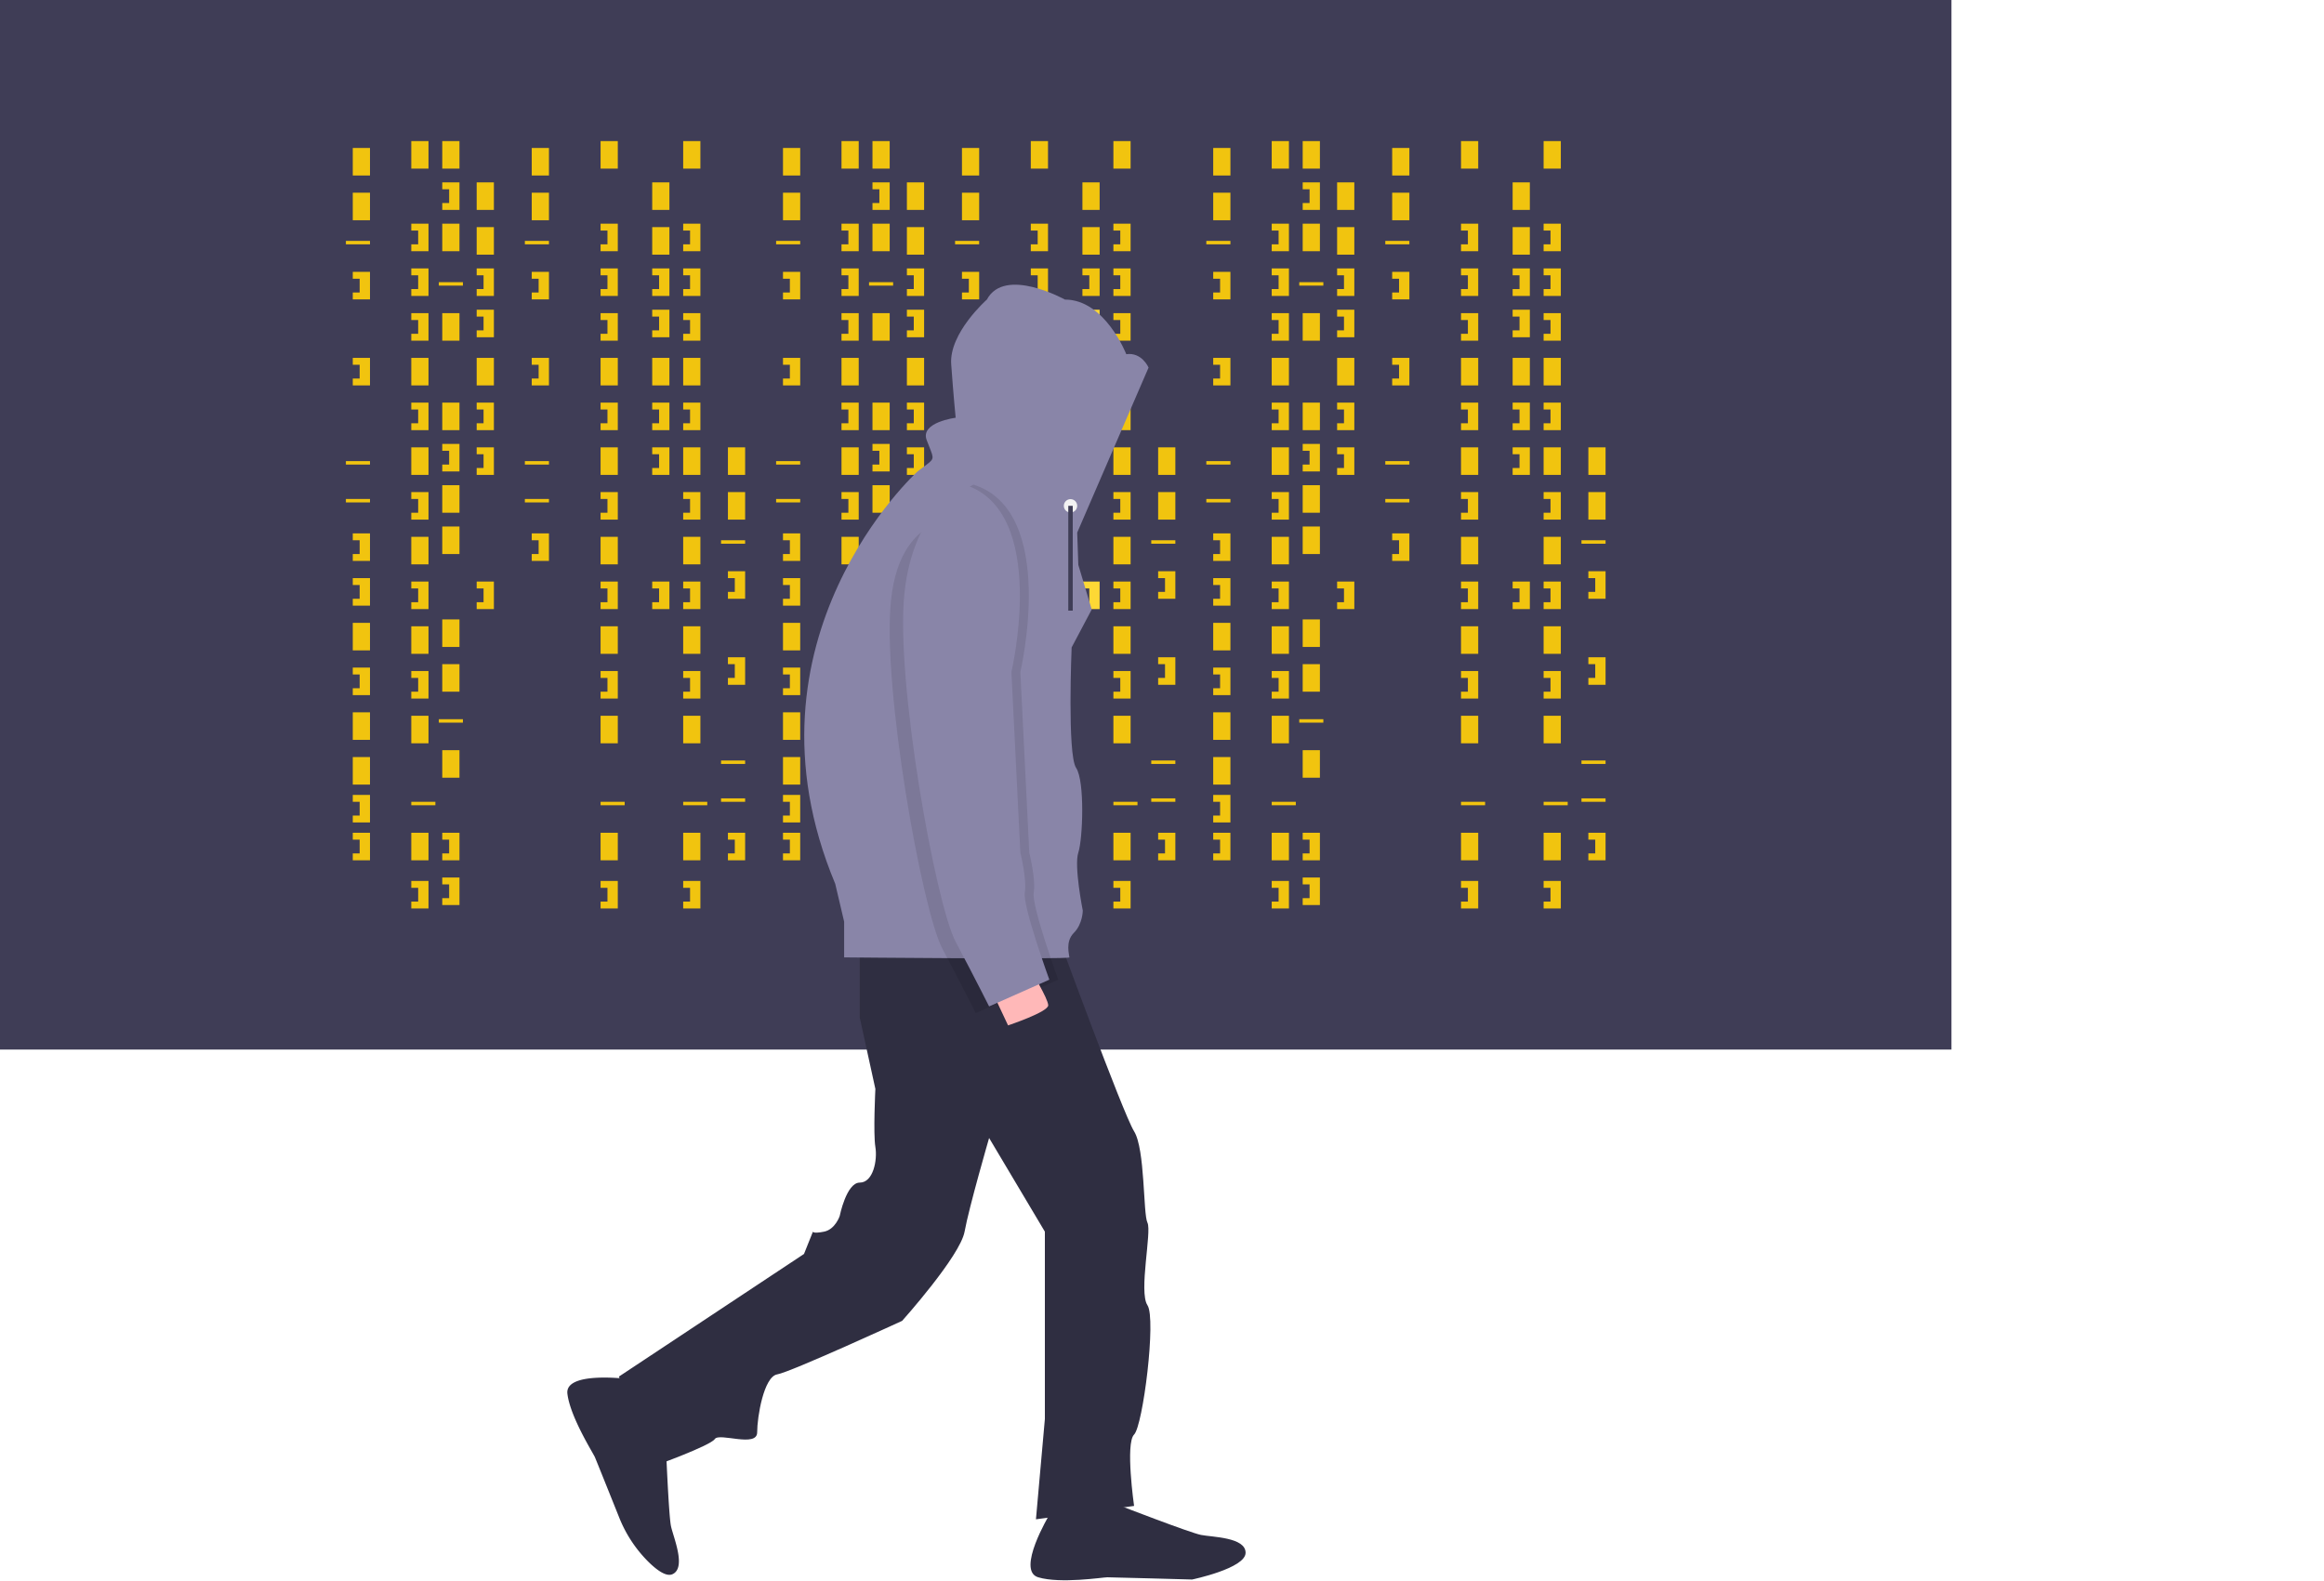 <?xml version="1.0" encoding="UTF-8" standalone="no"?>
<svg
   xmlns:dc="http://purl.org/dc/elements/1.1/"
   xmlns:cc="http://creativecommons.org/ns#"
   xmlns:rdf="http://www.w3.org/1999/02/22-rdf-syntax-ns#"
   xmlns:svg="http://www.w3.org/2000/svg"
   xmlns="http://www.w3.org/2000/svg"
   xmlns:sodipodi="http://sodipodi.sourceforge.net/DTD/sodipodi-0.dtd"
   xmlns:inkscape="http://www.inkscape.org/namespaces/inkscape"
   id="a3f4169a-5e5e-4255-abcc-1b8759c50498"
   data-name="Layer 1"
   width="1042.039"
   height="709.089"
   viewBox="0 0 1042.039 709.089"
   version="1.1"
   sodipodi:docname="security.svg"
   inkscape:version="0.92.4 (f8dce91, 2019-08-02)">
  <defs
     id="defs689" />
  <sodipodi:namedview
     pagecolor="#ffffff"
     bordercolor="#666666"
     borderopacity="1"
     objecttolerance="10"
     gridtolerance="10"
     guidetolerance="10"
     inkscape:pageopacity="0"
     inkscape:pageshadow="2"
     inkscape:window-width="1920"
     inkscape:window-height="1026"
     id="namedview687"
     showgrid="false"
     inkscape:zoom="0.94136176"
     inkscape:cx="493.23338"
     inkscape:cy="327.31734"
     inkscape:window-x="0"
     inkscape:window-y="28"
     inkscape:window-maximized="1"
     inkscape:current-layer="a3f4169a-5e5e-4255-abcc-1b8759c50498" />
  <title
     id="title2">hacker_mind</title>
  <rect
     width="875"
     height="470.679"
     fill="#3f3d56"
     id="rect4" />
  <rect
     x="158.179"
     y="66.358"
     width="7.716"
     height="12.346"
     fill="#6c63ff"
     id="rect6"
     style="fill:#f1c40f;fill-opacity:1" />
  <rect
     x="184.414"
     y="63.272"
     width="7.716"
     height="12.346"
     fill="#6c63ff"
     id="rect8"
     style="fill:#f1c40f;fill-opacity:1" />
  <rect
     x="198.302"
     y="63.272"
     width="7.716"
     height="12.346"
     fill="#6c63ff"
     id="rect10"
     style="fill:#f1c40f;fill-opacity:1" />
  <rect
     x="198.302"
     y="100.309"
     width="7.716"
     height="12.346"
     fill="#6c63ff"
     id="rect12"
     style="fill:#f1c40f;fill-opacity:1" />
  <rect
     x="213.735"
     y="81.79"
     width="7.716"
     height="12.346"
     fill="#6c63ff"
     id="rect14"
     style="fill:#f1c40f;fill-opacity:1" />
  <rect
     x="213.735"
     y="101.852"
     width="7.716"
     height="12.346"
     fill="#6c63ff"
     id="rect16"
     style="fill:#f1c40f;fill-opacity:1" />
  <rect
     x="198.302"
     y="140.432"
     width="7.716"
     height="12.346"
     fill="#6c63ff"
     id="rect18"
     style="fill:#f1c40f;fill-opacity:1" />
  <rect
     x="213.735"
     y="160.494"
     width="7.716"
     height="12.346"
     fill="#6c63ff"
     id="rect20"
     style="fill:#f1c40f;fill-opacity:1" />
  <rect
     x="198.302"
     y="236.111"
     width="7.716"
     height="12.346"
     fill="#6c63ff"
     id="rect22"
     style="fill:#f1c40f;fill-opacity:1" />
  <rect
     x="184.414"
     y="160.494"
     width="7.716"
     height="12.346"
     fill="#6c63ff"
     id="rect24"
     style="fill:#f1c40f;fill-opacity:1" />
  <rect
     x="158.179"
     y="86.42"
     width="7.716"
     height="12.346"
     fill="#6c63ff"
     id="rect26"
     style="fill:#f1c40f;fill-opacity:1" />
  <rect
     x="158.179"
     y="279.321"
     width="7.716"
     height="12.346"
     fill="#6c63ff"
     id="rect28"
     style="fill:#f1c40f;fill-opacity:1" />
  <rect
     x="158.179"
     y="319.444"
     width="7.716"
     height="12.346"
     fill="#6c63ff"
     id="rect30"
     style="fill:#f1c40f;fill-opacity:1" />
  <rect
     x="158.179"
     y="339.506"
     width="7.716"
     height="12.346"
     fill="#6c63ff"
     id="rect32"
     style="fill:#f1c40f;fill-opacity:1" />
  <rect
     x="155.093"
     y="108.025"
     width="10.802"
     height="1.543"
     fill="#6c63ff"
     id="rect34"
     style="fill:#f1c40f;fill-opacity:1" />
  <rect
     x="196.759"
     y="126.543"
     width="10.802"
     height="1.543"
     fill="#6c63ff"
     id="rect36"
     style="fill:#f1c40f;fill-opacity:1" />
  <rect
     x="155.093"
     y="206.79"
     width="10.802"
     height="1.543"
     fill="#6c63ff"
     id="rect38"
     style="fill:#f1c40f;fill-opacity:1" />
  <rect
     x="155.093"
     y="223.765"
     width="10.802"
     height="1.543"
     fill="#6c63ff"
     id="rect40"
     style="fill:#f1c40f;fill-opacity:1" />
  <rect
     x="196.759"
     y="322.531"
     width="10.802"
     height="1.543"
     fill="#6c63ff"
     id="rect42"
     style="fill:#f1c40f;fill-opacity:1" />
  <rect
     x="184.414"
     y="359.568"
     width="10.802"
     height="1.543"
     fill="#6c63ff"
     id="rect44"
     style="fill:#f1c40f;fill-opacity:1" />
  <polygon
     points="158.179 121.914 158.179 125 161.265 125 161.265 131.173 158.179 131.173 158.179 134.259 165.895 134.259 165.895 121.914 158.179 121.914"
     fill="#6c63ff"
     id="polygon46"
     style="fill:#f1c40f;fill-opacity:1" />
  <polygon
     points="184.414 100.309 184.414 103.395 187.5 103.395 187.5 109.568 184.414 109.568 184.414 112.654 192.13 112.654 192.13 100.309 184.414 100.309"
     fill="#6c63ff"
     id="polygon48"
     style="fill:#f1c40f;fill-opacity:1" />
  <polygon
     points="213.735 120.37 213.735 123.457 216.821 123.457 216.821 129.63 213.735 129.63 213.735 132.716 221.451 132.716 221.451 120.37 213.735 120.37"
     fill="#6c63ff"
     id="polygon50"
     style="fill:#f1c40f;fill-opacity:1" />
  <polygon
     points="213.735 180.556 213.735 183.642 216.821 183.642 216.821 189.815 213.735 189.815 213.735 192.901 221.451 192.901 221.451 180.556 213.735 180.556"
     fill="#6c63ff"
     id="polygon52"
     style="fill:#f1c40f;fill-opacity:1" />
  <polygon
     points="213.735 200.617 213.735 203.704 216.821 203.704 216.821 209.877 213.735 209.877 213.735 212.963 221.451 212.963 221.451 200.617 213.735 200.617"
     fill="#6c63ff"
     id="polygon54"
     style="fill:#f1c40f;fill-opacity:1" />
  <polygon
     points="213.735 138.889 213.735 141.975 216.821 141.975 216.821 148.148 213.735 148.148 213.735 151.235 221.451 151.235 221.451 138.889 213.735 138.889"
     fill="#6c63ff"
     id="polygon56"
     style="fill:#f1c40f;fill-opacity:1" />
  <polygon
     points="198.302 81.79 198.302 84.877 201.389 84.877 201.389 91.049 198.302 91.049 198.302 94.136 206.019 94.136 206.019 81.79 198.302 81.79"
     fill="#6c63ff"
     id="polygon58"
     style="fill:#f1c40f;fill-opacity:1" />
  <rect
     x="198.302"
     y="180.556"
     width="7.716"
     height="12.346"
     fill="#6c63ff"
     id="rect60"
     style="fill:#f1c40f;fill-opacity:1" />
  <rect
     x="198.302"
     y="217.593"
     width="7.716"
     height="12.346"
     fill="#6c63ff"
     id="rect62"
     style="fill:#f1c40f;fill-opacity:1" />
  <polygon
     points="198.302 199.074 198.302 202.16 201.389 202.16 201.389 208.333 198.302 208.333 198.302 211.42 206.019 211.42 206.019 199.074 198.302 199.074"
     fill="#6c63ff"
     id="polygon64"
     style="fill:#f1c40f;fill-opacity:1" />
  <polygon
     points="184.414 120.37 184.414 123.457 187.5 123.457 187.5 129.63 184.414 129.63 184.414 132.716 192.13 132.716 192.13 120.37 184.414 120.37"
     fill="#6c63ff"
     id="polygon66"
     style="fill:#f1c40f;fill-opacity:1" />
  <polygon
     points="184.414 140.432 184.414 143.519 187.5 143.519 187.5 149.691 184.414 149.691 184.414 152.778 192.13 152.778 192.13 140.432 184.414 140.432"
     fill="#6c63ff"
     id="polygon68"
     style="fill:#f1c40f;fill-opacity:1" />
  <rect
     x="184.414"
     y="200.617"
     width="7.716"
     height="12.346"
     fill="#6c63ff"
     id="rect70"
     style="fill:#f1c40f;fill-opacity:1" />
  <polygon
     points="184.414 180.556 184.414 183.642 187.5 183.642 187.5 189.815 184.414 189.815 184.414 192.901 192.13 192.901 192.13 180.556 184.414 180.556"
     fill="#6c63ff"
     id="polygon72"
     style="fill:#f1c40f;fill-opacity:1" />
  <rect
     x="184.414"
     y="240.741"
     width="7.716"
     height="12.346"
     fill="#6c63ff"
     id="rect74"
     style="fill:#f1c40f;fill-opacity:1" />
  <polygon
     points="184.414 220.679 184.414 223.765 187.5 223.765 187.5 229.938 184.414 229.938 184.414 233.025 192.13 233.025 192.13 220.679 184.414 220.679"
     fill="#6c63ff"
     id="polygon76"
     style="fill:#f1c40f;fill-opacity:1" />
  <rect
     x="184.414"
     y="280.864"
     width="7.716"
     height="12.346"
     fill="#6c63ff"
     id="rect78"
     style="fill:#f1c40f;fill-opacity:1" />
  <rect
     x="198.302"
     y="277.778"
     width="7.716"
     height="12.346"
     fill="#6c63ff"
     id="rect80"
     style="fill:#f1c40f;fill-opacity:1" />
  <polygon
     points="184.414 260.802 184.414 263.889 187.5 263.889 187.5 270.062 184.414 270.062 184.414 273.148 192.13 273.148 192.13 260.802 184.414 260.802"
     fill="#6c63ff"
     id="polygon82"
     style="fill:#f1c40f;fill-opacity:1" />
  <polygon
     points="213.735 260.802 213.735 263.889 216.821 263.889 216.821 270.062 213.735 270.062 213.735 273.148 221.451 273.148 221.451 260.802 213.735 260.802"
     fill="#6c63ff"
     id="polygon84"
     style="fill:#f1c40f;fill-opacity:1" />
  <rect
     x="292.438"
     y="81.79"
     width="7.716"
     height="12.346"
     fill="#6c63ff"
     id="rect86"
     style="fill:#f1c40f;fill-opacity:1" />
  <rect
     x="292.438"
     y="101.852"
     width="7.716"
     height="12.346"
     fill="#6c63ff"
     id="rect88"
     style="fill:#f1c40f;fill-opacity:1" />
  <rect
     x="292.438"
     y="160.494"
     width="7.716"
     height="12.346"
     fill="#6c63ff"
     id="rect90"
     style="fill:#f1c40f;fill-opacity:1" />
  <polygon
     points="292.438 120.37 292.438 123.457 295.525 123.457 295.525 129.63 292.438 129.63 292.438 132.716 300.154 132.716 300.154 120.37 292.438 120.37"
     fill="#6c63ff"
     id="polygon92"
     style="fill:#f1c40f;fill-opacity:1" />
  <polygon
     points="292.438 180.556 292.438 183.642 295.525 183.642 295.525 189.815 292.438 189.815 292.438 192.901 300.154 192.901 300.154 180.556 292.438 180.556"
     fill="#6c63ff"
     id="polygon94"
     style="fill:#f1c40f;fill-opacity:1" />
  <polygon
     points="292.438 200.617 292.438 203.704 295.525 203.704 295.525 209.877 292.438 209.877 292.438 212.963 300.154 212.963 300.154 200.617 292.438 200.617"
     fill="#6c63ff"
     id="polygon96"
     style="fill:#f1c40f;fill-opacity:1" />
  <polygon
     points="292.438 138.889 292.438 141.975 295.525 141.975 295.525 148.148 292.438 148.148 292.438 151.235 300.154 151.235 300.154 138.889 292.438 138.889"
     fill="#6c63ff"
     id="polygon98"
     style="fill:#f1c40f;fill-opacity:1" />
  <polygon
     points="292.438 260.802 292.438 263.889 295.525 263.889 295.525 270.062 292.438 270.062 292.438 273.148 300.154 273.148 300.154 260.802 292.438 260.802"
     fill="#6c63ff"
     id="polygon100"
     style="fill:#f1c40f;fill-opacity:1" />
  <rect
     x="184.414"
     y="320.988"
     width="7.716"
     height="12.346"
     fill="#6c63ff"
     id="rect102"
     style="fill:#f1c40f;fill-opacity:1" />
  <rect
     x="198.302"
     y="297.84"
     width="7.716"
     height="12.346"
     fill="#6c63ff"
     id="rect104"
     style="fill:#f1c40f;fill-opacity:1" />
  <rect
     x="184.414"
     y="373.457"
     width="7.716"
     height="12.346"
     fill="#6c63ff"
     id="rect106"
     style="fill:#f1c40f;fill-opacity:1" />
  <rect
     x="198.302"
     y="336.42"
     width="7.716"
     height="12.346"
     fill="#6c63ff"
     id="rect108"
     style="fill:#f1c40f;fill-opacity:1" />
  <polygon
     points="184.414 300.926 184.414 304.012 187.5 304.012 187.5 310.185 184.414 310.185 184.414 313.272 192.13 313.272 192.13 300.926 184.414 300.926"
     fill="#6c63ff"
     id="polygon110"
     style="fill:#f1c40f;fill-opacity:1" />
  <polygon
     points="184.414 395.062 184.414 398.148 187.5 398.148 187.5 404.321 184.414 404.321 184.414 407.407 192.13 407.407 192.13 395.062 184.414 395.062"
     fill="#6c63ff"
     id="polygon112"
     style="fill:#f1c40f;fill-opacity:1" />
  <rect
     x="269.29"
     y="63.272"
     width="7.716"
     height="12.346"
     fill="#6c63ff"
     id="rect114"
     style="fill:#f1c40f;fill-opacity:1" />
  <rect
     x="269.29"
     y="160.494"
     width="7.716"
     height="12.346"
     fill="#6c63ff"
     id="rect116"
     style="fill:#f1c40f;fill-opacity:1" />
  <rect
     x="269.29"
     y="359.568"
     width="10.802"
     height="1.543"
     fill="#6c63ff"
     id="rect118"
     style="fill:#f1c40f;fill-opacity:1" />
  <polygon
     points="269.29 100.309 269.29 103.395 272.377 103.395 272.377 109.568 269.29 109.568 269.29 112.654 277.006 112.654 277.006 100.309 269.29 100.309"
     fill="#6c63ff"
     id="polygon120"
     style="fill:#f1c40f;fill-opacity:1" />
  <polygon
     points="269.29 120.37 269.29 123.457 272.377 123.457 272.377 129.63 269.29 129.63 269.29 132.716 277.006 132.716 277.006 120.37 269.29 120.37"
     fill="#6c63ff"
     id="polygon122"
     style="fill:#f1c40f;fill-opacity:1" />
  <polygon
     points="269.29 140.432 269.29 143.519 272.377 143.519 272.377 149.691 269.29 149.691 269.29 152.778 277.006 152.778 277.006 140.432 269.29 140.432"
     fill="#6c63ff"
     id="polygon124"
     style="fill:#f1c40f;fill-opacity:1" />
  <rect
     x="269.29"
     y="200.617"
     width="7.716"
     height="12.346"
     fill="#6c63ff"
     id="rect126"
     style="fill:#f1c40f;fill-opacity:1" />
  <polygon
     points="269.29 180.556 269.29 183.642 272.377 183.642 272.377 189.815 269.29 189.815 269.29 192.901 277.006 192.901 277.006 180.556 269.29 180.556"
     fill="#6c63ff"
     id="polygon128"
     style="fill:#f1c40f;fill-opacity:1" />
  <rect
     x="269.29"
     y="240.741"
     width="7.716"
     height="12.346"
     fill="#6c63ff"
     id="rect130"
     style="fill:#f1c40f;fill-opacity:1" />
  <polygon
     points="269.29 220.679 269.29 223.765 272.377 223.765 272.377 229.938 269.29 229.938 269.29 233.025 277.006 233.025 277.006 220.679 269.29 220.679"
     fill="#6c63ff"
     id="polygon132"
     style="fill:#f1c40f;fill-opacity:1" />
  <rect
     x="269.29"
     y="280.864"
     width="7.716"
     height="12.346"
     fill="#6c63ff"
     id="rect134"
     style="fill:#f1c40f;fill-opacity:1" />
  <polygon
     points="269.29 260.802 269.29 263.889 272.377 263.889 272.377 270.062 269.29 270.062 269.29 273.148 277.006 273.148 277.006 260.802 269.29 260.802"
     fill="#6c63ff"
     id="polygon136"
     style="fill:#f1c40f;fill-opacity:1" />
  <rect
     x="269.29"
     y="320.988"
     width="7.716"
     height="12.346"
     fill="#6c63ff"
     id="rect138"
     style="fill:#f1c40f;fill-opacity:1" />
  <rect
     x="269.29"
     y="373.457"
     width="7.716"
     height="12.346"
     fill="#6c63ff"
     id="rect140"
     style="fill:#f1c40f;fill-opacity:1" />
  <polygon
     points="269.29 300.926 269.29 304.012 272.377 304.012 272.377 310.185 269.29 310.185 269.29 313.272 277.006 313.272 277.006 300.926 269.29 300.926"
     fill="#6c63ff"
     id="polygon142"
     style="fill:#f1c40f;fill-opacity:1" />
  <polygon
     points="269.29 395.062 269.29 398.148 272.377 398.148 272.377 404.321 269.29 404.321 269.29 407.407 277.006 407.407 277.006 395.062 269.29 395.062"
     fill="#6c63ff"
     id="polygon144"
     style="fill:#f1c40f;fill-opacity:1" />
  <rect
     x="306.327"
     y="63.272"
     width="7.716"
     height="12.346"
     fill="#6c63ff"
     id="rect146"
     style="fill:#f1c40f;fill-opacity:1" />
  <rect
     x="306.327"
     y="160.494"
     width="7.716"
     height="12.346"
     fill="#6c63ff"
     id="rect148"
     style="fill:#f1c40f;fill-opacity:1" />
  <rect
     x="306.327"
     y="359.568"
     width="10.802"
     height="1.543"
     fill="#6c63ff"
     id="rect150"
     style="fill:#f1c40f;fill-opacity:1" />
  <polygon
     points="306.327 100.309 306.327 103.395 309.414 103.395 309.414 109.568 306.327 109.568 306.327 112.654 314.043 112.654 314.043 100.309 306.327 100.309"
     fill="#6c63ff"
     id="polygon152"
     style="fill:#f1c40f;fill-opacity:1" />
  <polygon
     points="306.327 120.37 306.327 123.457 309.414 123.457 309.414 129.63 306.327 129.63 306.327 132.716 314.043 132.716 314.043 120.37 306.327 120.37"
     fill="#6c63ff"
     id="polygon154"
     style="fill:#f1c40f;fill-opacity:1" />
  <polygon
     points="306.327 140.432 306.327 143.519 309.414 143.519 309.414 149.691 306.327 149.691 306.327 152.778 314.043 152.778 314.043 140.432 306.327 140.432"
     fill="#6c63ff"
     id="polygon156"
     style="fill:#f1c40f;fill-opacity:1" />
  <rect
     x="306.327"
     y="200.617"
     width="7.716"
     height="12.346"
     fill="#6c63ff"
     id="rect158"
     style="fill:#f1c40f;fill-opacity:1" />
  <polygon
     points="306.327 180.556 306.327 183.642 309.414 183.642 309.414 189.815 306.327 189.815 306.327 192.901 314.043 192.901 314.043 180.556 306.327 180.556"
     fill="#6c63ff"
     id="polygon160"
     style="fill:#f1c40f;fill-opacity:1" />
  <rect
     x="306.327"
     y="240.741"
     width="7.716"
     height="12.346"
     fill="#6c63ff"
     id="rect162"
     style="fill:#f1c40f;fill-opacity:1" />
  <polygon
     points="306.327 220.679 306.327 223.765 309.414 223.765 309.414 229.938 306.327 229.938 306.327 233.025 314.043 233.025 314.043 220.679 306.327 220.679"
     fill="#6c63ff"
     id="polygon164"
     style="fill:#f1c40f;fill-opacity:1" />
  <rect
     x="306.327"
     y="280.864"
     width="7.716"
     height="12.346"
     fill="#6c63ff"
     id="rect166"
     style="fill:#f1c40f;fill-opacity:1" />
  <polygon
     points="306.327 260.802 306.327 263.889 309.414 263.889 309.414 270.062 306.327 270.062 306.327 273.148 314.043 273.148 314.043 260.802 306.327 260.802"
     fill="#6c63ff"
     id="polygon168"
     style="fill:#f1c40f;fill-opacity:1" />
  <rect
     x="306.327"
     y="320.988"
     width="7.716"
     height="12.346"
     fill="#6c63ff"
     id="rect170"
     style="fill:#f1c40f;fill-opacity:1" />
  <rect
     x="306.327"
     y="373.457"
     width="7.716"
     height="12.346"
     fill="#6c63ff"
     id="rect172"
     style="fill:#f1c40f;fill-opacity:1" />
  <polygon
     points="306.327 300.926 306.327 304.012 309.414 304.012 309.414 310.185 306.327 310.185 306.327 313.272 314.043 313.272 314.043 300.926 306.327 300.926"
     fill="#6c63ff"
     id="polygon174"
     style="fill:#f1c40f;fill-opacity:1" />
  <polygon
     points="306.327 395.062 306.327 398.148 309.414 398.148 309.414 404.321 306.327 404.321 306.327 407.407 314.043 407.407 314.043 395.062 306.327 395.062"
     fill="#6c63ff"
     id="polygon176"
     style="fill:#f1c40f;fill-opacity:1" />
  <polygon
     points="198.302 373.457 198.302 376.543 201.389 376.543 201.389 382.716 198.302 382.716 198.302 385.802 206.019 385.802 206.019 373.457 198.302 373.457"
     fill="#6c63ff"
     id="polygon178"
     style="fill:#f1c40f;fill-opacity:1" />
  <polygon
     points="198.302 393.519 198.302 396.605 201.389 396.605 201.389 402.778 198.302 402.778 198.302 405.864 206.019 405.864 206.019 393.519 198.302 393.519"
     fill="#6c63ff"
     id="polygon180"
     style="fill:#f1c40f;fill-opacity:1" />
  <polygon
     points="158.179 160.494 158.179 163.58 161.265 163.58 161.265 169.753 158.179 169.753 158.179 172.84 165.895 172.84 165.895 160.494 158.179 160.494"
     fill="#6c63ff"
     id="polygon182"
     style="fill:#f1c40f;fill-opacity:1" />
  <polygon
     points="158.179 239.198 158.179 242.284 161.265 242.284 161.265 248.457 158.179 248.457 158.179 251.543 165.895 251.543 165.895 239.198 158.179 239.198"
     fill="#6c63ff"
     id="polygon184"
     style="fill:#f1c40f;fill-opacity:1" />
  <polygon
     points="158.179 259.259 158.179 262.346 161.265 262.346 161.265 268.519 158.179 268.519 158.179 271.605 165.895 271.605 165.895 259.259 158.179 259.259"
     fill="#6c63ff"
     id="polygon186"
     style="fill:#f1c40f;fill-opacity:1" />
  <polygon
     points="158.179 299.383 158.179 302.469 161.265 302.469 161.265 308.642 158.179 308.642 158.179 311.728 165.895 311.728 165.895 299.383 158.179 299.383"
     fill="#6c63ff"
     id="polygon188"
     style="fill:#f1c40f;fill-opacity:1" />
  <polygon
     points="158.179 356.481 158.179 359.568 161.265 359.568 161.265 365.741 158.179 365.741 158.179 368.827 165.895 368.827 165.895 356.481 158.179 356.481"
     fill="#6c63ff"
     id="polygon190"
     style="fill:#f1c40f;fill-opacity:1" />
  <polygon
     points="158.179 373.457 158.179 376.543 161.265 376.543 161.265 382.716 158.179 382.716 158.179 385.802 165.895 385.802 165.895 373.457 158.179 373.457"
     fill="#6c63ff"
     id="polygon192"
     style="fill:#f1c40f;fill-opacity:1" />
  <rect
     x="238.426"
     y="66.358"
     width="7.716"
     height="12.346"
     fill="#6c63ff"
     id="rect194"
     style="fill:#f1c40f;fill-opacity:1" />
  <rect
     x="238.426"
     y="86.42"
     width="7.716"
     height="12.346"
     fill="#6c63ff"
     id="rect196"
     style="fill:#f1c40f;fill-opacity:1" />
  <rect
     x="235.34"
     y="108.025"
     width="10.802"
     height="1.543"
     fill="#6c63ff"
     id="rect198"
     style="fill:#f1c40f;fill-opacity:1" />
  <rect
     x="235.34"
     y="206.79"
     width="10.802"
     height="1.543"
     fill="#6c63ff"
     id="rect200"
     style="fill:#f1c40f;fill-opacity:1" />
  <rect
     x="235.34"
     y="223.765"
     width="10.802"
     height="1.543"
     fill="#6c63ff"
     id="rect202"
     style="fill:#f1c40f;fill-opacity:1" />
  <polygon
     points="238.426 121.914 238.426 125 241.512 125 241.512 131.173 238.426 131.173 238.426 134.259 246.142 134.259 246.142 121.914 238.426 121.914"
     fill="#6c63ff"
     id="polygon204"
     style="fill:#f1c40f;fill-opacity:1" />
  <polygon
     points="238.426 160.494 238.426 163.58 241.512 163.58 241.512 169.753 238.426 169.753 238.426 172.84 246.142 172.84 246.142 160.494 238.426 160.494"
     fill="#6c63ff"
     id="polygon206"
     style="fill:#f1c40f;fill-opacity:1" />
  <polygon
     points="238.426 239.198 238.426 242.284 241.512 242.284 241.512 248.457 238.426 248.457 238.426 251.543 246.142 251.543 246.142 239.198 238.426 239.198"
     fill="#6c63ff"
     id="polygon208"
     style="fill:#f1c40f;fill-opacity:1" />
  <rect
     x="326.389"
     y="200.617"
     width="7.716"
     height="12.346"
     fill="#6c63ff"
     id="rect210"
     style="fill:#f1c40f;fill-opacity:1" />
  <rect
     x="326.389"
     y="220.679"
     width="7.716"
     height="12.346"
     fill="#6c63ff"
     id="rect212"
     style="fill:#f1c40f;fill-opacity:1" />
  <rect
     x="323.302"
     y="242.284"
     width="10.802"
     height="1.543"
     fill="#6c63ff"
     id="rect214"
     style="fill:#f1c40f;fill-opacity:1" />
  <rect
     x="323.302"
     y="341.049"
     width="10.802"
     height="1.543"
     fill="#6c63ff"
     id="rect216"
     style="fill:#f1c40f;fill-opacity:1" />
  <rect
     x="323.302"
     y="358.025"
     width="10.802"
     height="1.543"
     fill="#6c63ff"
     id="rect218"
     style="fill:#f1c40f;fill-opacity:1" />
  <polygon
     points="326.389 256.173 326.389 259.259 329.475 259.259 329.475 265.432 326.389 265.432 326.389 268.519 334.105 268.519 334.105 256.173 326.389 256.173"
     fill="#6c63ff"
     id="polygon220"
     style="fill:#f1c40f;fill-opacity:1" />
  <polygon
     points="326.389 294.753 326.389 297.84 329.475 297.84 329.475 304.012 326.389 304.012 326.389 307.099 334.105 307.099 334.105 294.753 326.389 294.753"
     fill="#6c63ff"
     id="polygon222"
     style="fill:#f1c40f;fill-opacity:1" />
  <polygon
     points="326.389 373.457 326.389 376.543 329.475 376.543 329.475 382.716 326.389 382.716 326.389 385.802 334.105 385.802 334.105 373.457 326.389 373.457"
     fill="#6c63ff"
     id="polygon224"
     style="fill:#f1c40f;fill-opacity:1" />
  <rect
     x="351.08"
     y="66.358"
     width="7.716"
     height="12.346"
     fill="#6c63ff"
     id="rect226"
     style="fill:#f1c40f;fill-opacity:1" />
  <rect
     x="377.315"
     y="63.272"
     width="7.716"
     height="12.346"
     fill="#6c63ff"
     id="rect228"
     style="fill:#f1c40f;fill-opacity:1" />
  <rect
     x="391.204"
     y="63.272"
     width="7.716"
     height="12.346"
     fill="#6c63ff"
     id="rect230"
     style="fill:#f1c40f;fill-opacity:1" />
  <rect
     x="391.204"
     y="100.309"
     width="7.716"
     height="12.346"
     fill="#6c63ff"
     id="rect232"
     style="fill:#f1c40f;fill-opacity:1" />
  <rect
     x="406.636"
     y="81.79"
     width="7.716"
     height="12.346"
     fill="#6c63ff"
     id="rect234"
     style="fill:#f1c40f;fill-opacity:1" />
  <rect
     x="406.636"
     y="101.852"
     width="7.716"
     height="12.346"
     fill="#6c63ff"
     id="rect236"
     style="fill:#f1c40f;fill-opacity:1" />
  <rect
     x="391.204"
     y="140.432"
     width="7.716"
     height="12.346"
     fill="#6c63ff"
     id="rect238"
     style="fill:#f1c40f;fill-opacity:1" />
  <rect
     x="406.636"
     y="160.494"
     width="7.716"
     height="12.346"
     fill="#6c63ff"
     id="rect240"
     style="fill:#f1c40f;fill-opacity:1" />
  <rect
     x="391.204"
     y="236.111"
     width="7.716"
     height="12.346"
     fill="#6c63ff"
     id="rect242"
     style="fill:#f1c40f;fill-opacity:1" />
  <rect
     x="377.315"
     y="160.494"
     width="7.716"
     height="12.346"
     fill="#6c63ff"
     id="rect244"
     style="fill:#f1c40f;fill-opacity:1" />
  <rect
     x="351.08"
     y="86.42"
     width="7.716"
     height="12.346"
     fill="#6c63ff"
     id="rect246"
     style="fill:#f1c40f;fill-opacity:1" />
  <rect
     x="351.08"
     y="279.321"
     width="7.716"
     height="12.346"
     fill="#6c63ff"
     id="rect248"
     style="fill:#f1c40f;fill-opacity:1" />
  <rect
     x="351.08"
     y="319.444"
     width="7.716"
     height="12.346"
     fill="#6c63ff"
     id="rect250"
     style="fill:#f1c40f;fill-opacity:1" />
  <rect
     x="351.08"
     y="339.506"
     width="7.716"
     height="12.346"
     fill="#6c63ff"
     id="rect252"
     style="fill:#f1c40f;fill-opacity:1" />
  <rect
     x="347.994"
     y="108.025"
     width="10.802"
     height="1.543"
     fill="#6c63ff"
     id="rect254"
     style="fill:#f1c40f;fill-opacity:1" />
  <rect
     x="389.66"
     y="126.543"
     width="10.802"
     height="1.543"
     fill="#6c63ff"
     id="rect256"
     style="fill:#f1c40f;fill-opacity:1" />
  <rect
     x="347.994"
     y="206.79"
     width="10.802"
     height="1.543"
     fill="#6c63ff"
     id="rect258"
     style="fill:#f1c40f;fill-opacity:1" />
  <rect
     x="347.994"
     y="223.765"
     width="10.802"
     height="1.543"
     fill="#6c63ff"
     id="rect260"
     style="fill:#f1c40f;fill-opacity:1" />
  <rect
     x="389.66"
     y="322.531"
     width="10.802"
     height="1.543"
     fill="#6c63ff"
     id="rect262"
     style="fill:#f1c40f;fill-opacity:1" />
  <rect
     x="377.315"
     y="359.568"
     width="10.802"
     height="1.543"
     fill="#6c63ff"
     id="rect264"
     style="fill:#f1c40f;fill-opacity:1" />
  <polygon
     points="351.08 121.914 351.08 125 354.167 125 354.167 131.173 351.08 131.173 351.08 134.259 358.796 134.259 358.796 121.914 351.08 121.914"
     fill="#6c63ff"
     id="polygon266"
     style="fill:#f1c40f;fill-opacity:1" />
  <polygon
     points="377.315 100.309 377.315 103.395 380.401 103.395 380.401 109.568 377.315 109.568 377.315 112.654 385.031 112.654 385.031 100.309 377.315 100.309"
     fill="#6c63ff"
     id="polygon268"
     style="fill:#f1c40f;fill-opacity:1" />
  <polygon
     points="406.636 120.37 406.636 123.457 409.722 123.457 409.722 129.63 406.636 129.63 406.636 132.716 414.352 132.716 414.352 120.37 406.636 120.37"
     fill="#6c63ff"
     id="polygon270"
     style="fill:#f1c40f;fill-opacity:1" />
  <polygon
     points="406.636 180.556 406.636 183.642 409.722 183.642 409.722 189.815 406.636 189.815 406.636 192.901 414.352 192.901 414.352 180.556 406.636 180.556"
     fill="#6c63ff"
     id="polygon272"
     style="fill:#f1c40f;fill-opacity:1" />
  <polygon
     points="406.636 200.617 406.636 203.704 409.722 203.704 409.722 209.877 406.636 209.877 406.636 212.963 414.352 212.963 414.352 200.617 406.636 200.617"
     fill="#6c63ff"
     id="polygon274"
     style="fill:#f1c40f;fill-opacity:1" />
  <polygon
     points="406.636 138.889 406.636 141.975 409.722 141.975 409.722 148.148 406.636 148.148 406.636 151.235 414.352 151.235 414.352 138.889 406.636 138.889"
     fill="#6c63ff"
     id="polygon276"
     style="fill:#f1c40f;fill-opacity:1" />
  <polygon
     points="391.204 81.79 391.204 84.877 394.29 84.877 394.29 91.049 391.204 91.049 391.204 94.136 398.92 94.136 398.92 81.79 391.204 81.79"
     fill="#6c63ff"
     id="polygon278"
     style="fill:#f1c40f;fill-opacity:1" />
  <rect
     x="391.204"
     y="180.556"
     width="7.716"
     height="12.346"
     fill="#6c63ff"
     id="rect280"
     style="fill:#f1c40f;fill-opacity:1" />
  <rect
     x="391.204"
     y="217.593"
     width="7.716"
     height="12.346"
     fill="#6c63ff"
     id="rect282"
     style="fill:#f1c40f;fill-opacity:1" />
  <polygon
     points="391.204 199.074 391.204 202.16 394.29 202.16 394.29 208.333 391.204 208.333 391.204 211.42 398.92 211.42 398.92 199.074 391.204 199.074"
     fill="#6c63ff"
     id="polygon284"
     style="fill:#f1c40f;fill-opacity:1" />
  <polygon
     points="377.315 120.37 377.315 123.457 380.401 123.457 380.401 129.63 377.315 129.63 377.315 132.716 385.031 132.716 385.031 120.37 377.315 120.37"
     fill="#6c63ff"
     id="polygon286"
     style="fill:#f1c40f;fill-opacity:1" />
  <polygon
     points="377.315 140.432 377.315 143.519 380.401 143.519 380.401 149.691 377.315 149.691 377.315 152.778 385.031 152.778 385.031 140.432 377.315 140.432"
     fill="#6c63ff"
     id="polygon288"
     style="fill:#f1c40f;fill-opacity:1" />
  <rect
     x="377.315"
     y="200.617"
     width="7.716"
     height="12.346"
     fill="#6c63ff"
     id="rect290"
     style="fill:#f1c40f;fill-opacity:1" />
  <polygon
     points="377.315 180.556 377.315 183.642 380.401 183.642 380.401 189.815 377.315 189.815 377.315 192.901 385.031 192.901 385.031 180.556 377.315 180.556"
     fill="#6c63ff"
     id="polygon292"
     style="fill:#f1c40f;fill-opacity:1" />
  <rect
     x="377.315"
     y="240.741"
     width="7.716"
     height="12.346"
     fill="#6c63ff"
     id="rect294"
     style="fill:#f1c40f;fill-opacity:1" />
  <polygon
     points="377.315 220.679 377.315 223.765 380.401 223.765 380.401 229.938 377.315 229.938 377.315 233.025 385.031 233.025 385.031 220.679 377.315 220.679"
     fill="#6c63ff"
     id="polygon296"
     style="fill:#f1c40f;fill-opacity:1" />
  <rect
     x="377.315"
     y="280.864"
     width="7.716"
     height="12.346"
     fill="#6c63ff"
     id="rect298"
     style="fill:#f1c40f;fill-opacity:1" />
  <rect
     x="391.204"
     y="277.778"
     width="7.716"
     height="12.346"
     fill="#6c63ff"
     id="rect300"
     style="fill:#f1c40f;fill-opacity:1" />
  <polygon
     points="377.315 260.802 377.315 263.889 380.401 263.889 380.401 270.062 377.315 270.062 377.315 273.148 385.031 273.148 385.031 260.802 377.315 260.802"
     fill="#6c63ff"
     id="polygon302"
     style="fill:#f1c40f;fill-opacity:1" />
  <polygon
     points="406.636 260.802 406.636 263.889 409.722 263.889 409.722 270.062 406.636 270.062 406.636 273.148 414.352 273.148 414.352 260.802 406.636 260.802"
     fill="#6c63ff"
     id="polygon304"
     style="fill:#f1c40f;fill-opacity:1" />
  <rect
     x="485.34"
     y="81.79"
     width="7.716"
     height="12.346"
     fill="#6c63ff"
     id="rect306"
     style="fill:#f1c40f;fill-opacity:1" />
  <rect
     x="485.34"
     y="101.852"
     width="7.716"
     height="12.346"
     fill="#6c63ff"
     id="rect308"
     style="fill:#f1c40f;fill-opacity:1" />
  <rect
     x="485.34"
     y="160.494"
     width="7.716"
     height="12.346"
     fill="#6c63ff"
     id="rect310"
     style="fill:#fdd835;fill-opacity:1" />
  <polygon
     points="485.34 120.37 485.34 123.457 488.426 123.457 488.426 129.63 485.34 129.63 485.34 132.716 493.056 132.716 493.056 120.37 485.34 120.37"
     fill="#6c63ff"
     id="polygon312"
     style="fill:#f1c40f;fill-opacity:1" />
  <polygon
     points="485.34 180.556 485.34 183.642 488.426 183.642 488.426 189.815 485.34 189.815 485.34 192.901 493.056 192.901 493.056 180.556 485.34 180.556"
     fill="#6c63ff"
     id="polygon314" />
  <polygon
     points="485.34 200.617 485.34 203.704 488.426 203.704 488.426 209.877 485.34 209.877 485.34 212.963 493.056 212.963 493.056 200.617 485.34 200.617"
     fill="#6c63ff"
     id="polygon316" />
  <polygon
     points="485.34 138.889 485.34 141.975 488.426 141.975 488.426 148.148 485.34 148.148 485.34 151.235 493.056 151.235 493.056 138.889 485.34 138.889"
     fill="#6c63ff"
     id="polygon318"
     style="fill:#fdd835;fill-opacity:1" />
  <polygon
     points="485.34 260.802 485.34 263.889 488.426 263.889 488.426 270.062 485.34 270.062 485.34 273.148 493.056 273.148 493.056 260.802 485.34 260.802"
     fill="#6c63ff"
     id="polygon320"
     style="fill:#fdd835;fill-opacity:1" />
  <rect
     x="377.315"
     y="320.988"
     width="7.716"
     height="12.346"
     fill="#6c63ff"
     id="rect322"
     style="fill:#f1c40f;fill-opacity:1" />
  <rect
     x="391.204"
     y="297.84"
     width="7.716"
     height="12.346"
     fill="#6c63ff"
     id="rect324"
     style="fill:#f1c40f;fill-opacity:1" />
  <rect
     x="377.315"
     y="373.457"
     width="7.716"
     height="12.346"
     fill="#6c63ff"
     id="rect326"
     style="fill:#f1c40f;fill-opacity:1" />
  <rect
     x="391.204"
     y="336.42"
     width="7.716"
     height="12.346"
     fill="#6c63ff"
     id="rect328"
     style="fill:#f1c40f;fill-opacity:1" />
  <polygon
     points="377.315 300.926 377.315 304.012 380.401 304.012 380.401 310.185 377.315 310.185 377.315 313.272 385.031 313.272 385.031 300.926 377.315 300.926"
     fill="#6c63ff"
     id="polygon330"
     style="fill:#f1c40f;fill-opacity:1" />
  <polygon
     points="377.315 395.062 377.315 398.148 380.401 398.148 380.401 404.321 377.315 404.321 377.315 407.407 385.031 407.407 385.031 395.062 377.315 395.062"
     fill="#6c63ff"
     id="polygon332"
     style="fill:#fdd835;fill-opacity:0.941" />
  <rect
     x="462.191"
     y="63.272"
     width="7.716"
     height="12.346"
     fill="#6c63ff"
     id="rect334"
     style="fill:#f1c40f;fill-opacity:1" />
  <rect
     x="462.191"
     y="160.494"
     width="7.716"
     height="12.346"
     fill="#6c63ff"
     id="rect336"
     style="fill:#fdd835;fill-opacity:1" />
  <rect
     x="462.191"
     y="359.568"
     width="10.802"
     height="1.543"
     fill="#6c63ff"
     id="rect338" />
  <polygon
     points="462.191 100.309 462.191 103.395 465.278 103.395 465.278 109.568 462.191 109.568 462.191 112.654 469.907 112.654 469.907 100.309 462.191 100.309"
     fill="#6c63ff"
     id="polygon340"
     style="fill:#f1c40f;fill-opacity:1" />
  <polygon
     points="462.191 120.37 462.191 123.457 465.278 123.457 465.278 129.63 462.191 129.63 462.191 132.716 469.907 132.716 469.907 120.37 462.191 120.37"
     fill="#6c63ff"
     id="polygon342"
     style="fill:#f1c40f;fill-opacity:1" />
  <polygon
     points="462.191 140.432 462.191 143.519 465.278 143.519 465.278 149.691 462.191 149.691 462.191 152.778 469.907 152.778 469.907 140.432 462.191 140.432"
     fill="#6c63ff"
     id="polygon344"
     style="fill:#fdd835;fill-opacity:1" />
  <rect
     x="462.191"
     y="200.617"
     width="7.716"
     height="12.346"
     fill="#6c63ff"
     id="rect346" />
  <polygon
     points="462.191 180.556 462.191 183.642 465.278 183.642 465.278 189.815 462.191 189.815 462.191 192.901 469.907 192.901 469.907 180.556 462.191 180.556"
     fill="#6c63ff"
     id="polygon348" />
  <rect
     x="462.191"
     y="240.741"
     width="7.716"
     height="12.346"
     fill="#6c63ff"
     id="rect350" />
  <polygon
     points="462.191 220.679 462.191 223.765 465.278 223.765 465.278 229.938 462.191 229.938 462.191 233.025 469.907 233.025 469.907 220.679 462.191 220.679"
     fill="#6c63ff"
     id="polygon352" />
  <rect
     x="462.191"
     y="280.864"
     width="7.716"
     height="12.346"
     fill="#6c63ff"
     id="rect354" />
  <polygon
     points="462.191 260.802 462.191 263.889 465.278 263.889 465.278 270.062 462.191 270.062 462.191 273.148 469.907 273.148 469.907 260.802 462.191 260.802"
     fill="#6c63ff"
     id="polygon356" />
  <rect
     x="462.191"
     y="320.988"
     width="7.716"
     height="12.346"
     fill="#6c63ff"
     id="rect358" />
  <rect
     x="462.191"
     y="373.457"
     width="7.716"
     height="12.346"
     fill="#6c63ff"
     id="rect360" />
  <polygon
     points="462.191 300.926 462.191 304.012 465.278 304.012 465.278 310.185 462.191 310.185 462.191 313.272 469.907 313.272 469.907 300.926 462.191 300.926"
     fill="#6c63ff"
     id="polygon362" />
  <polygon
     points="462.191 395.062 462.191 398.148 465.278 398.148 465.278 404.321 462.191 404.321 462.191 407.407 469.907 407.407 469.907 395.062 462.191 395.062"
     fill="#6c63ff"
     id="polygon364" />
  <rect
     x="499.228"
     y="63.272"
     width="7.716"
     height="12.346"
     fill="#6c63ff"
     id="rect366"
     style="fill:#f1c40f;fill-opacity:1" />
  <rect
     x="499.228"
     y="160.494"
     width="7.716"
     height="12.346"
     fill="#6c63ff"
     id="rect368"
     style="fill:#f1c40f;fill-opacity:1" />
  <rect
     x="499.228"
     y="359.568"
     width="10.802"
     height="1.543"
     fill="#6c63ff"
     id="rect370"
     style="fill:#f1c40f;fill-opacity:1" />
  <polygon
     points="499.228 100.309 499.228 103.395 502.315 103.395 502.315 109.568 499.228 109.568 499.228 112.654 506.944 112.654 506.944 100.309 499.228 100.309"
     fill="#6c63ff"
     id="polygon372"
     style="fill:#f1c40f;fill-opacity:1" />
  <polygon
     points="499.228 120.37 499.228 123.457 502.315 123.457 502.315 129.63 499.228 129.63 499.228 132.716 506.944 132.716 506.944 120.37 499.228 120.37"
     fill="#6c63ff"
     id="polygon374"
     style="fill:#f1c40f;fill-opacity:1" />
  <polygon
     points="499.228 140.432 499.228 143.519 502.315 143.519 502.315 149.691 499.228 149.691 499.228 152.778 506.944 152.778 506.944 140.432 499.228 140.432"
     fill="#6c63ff"
     id="polygon376"
     style="fill:#f1c40f;fill-opacity:1" />
  <rect
     x="499.228"
     y="200.617"
     width="7.716"
     height="12.346"
     fill="#6c63ff"
     id="rect378"
     style="fill:#f1c40f;fill-opacity:1" />
  <polygon
     points="499.228 180.556 499.228 183.642 502.315 183.642 502.315 189.815 499.228 189.815 499.228 192.901 506.944 192.901 506.944 180.556 499.228 180.556"
     fill="#6c63ff"
     id="polygon380"
     style="fill:#f1c40f;fill-opacity:1" />
  <rect
     x="499.228"
     y="240.741"
     width="7.716"
     height="12.346"
     fill="#6c63ff"
     id="rect382"
     style="fill:#f1c40f;fill-opacity:1" />
  <polygon
     points="499.228 220.679 499.228 223.765 502.315 223.765 502.315 229.938 499.228 229.938 499.228 233.025 506.944 233.025 506.944 220.679 499.228 220.679"
     fill="#6c63ff"
     id="polygon384"
     style="fill:#f1c40f;fill-opacity:1" />
  <rect
     x="499.228"
     y="280.864"
     width="7.716"
     height="12.346"
     fill="#6c63ff"
     id="rect386"
     style="fill:#f1c40f;fill-opacity:1" />
  <polygon
     points="499.228 260.802 499.228 263.889 502.315 263.889 502.315 270.062 499.228 270.062 499.228 273.148 506.944 273.148 506.944 260.802 499.228 260.802"
     fill="#6c63ff"
     id="polygon388"
     style="fill:#f1c40f;fill-opacity:1" />
  <rect
     x="499.228"
     y="320.988"
     width="7.716"
     height="12.346"
     fill="#6c63ff"
     id="rect390"
     style="fill:#f1c40f;fill-opacity:1" />
  <rect
     x="499.228"
     y="373.457"
     width="7.716"
     height="12.346"
     fill="#6c63ff"
     id="rect392"
     style="fill:#f1c40f;fill-opacity:1" />
  <polygon
     points="499.228 300.926 499.228 304.012 502.315 304.012 502.315 310.185 499.228 310.185 499.228 313.272 506.944 313.272 506.944 300.926 499.228 300.926"
     fill="#6c63ff"
     id="polygon394"
     style="fill:#f1c40f;fill-opacity:1" />
  <polygon
     points="499.228 395.062 499.228 398.148 502.315 398.148 502.315 404.321 499.228 404.321 499.228 407.407 506.944 407.407 506.944 395.062 499.228 395.062"
     fill="#6c63ff"
     id="polygon396"
     style="fill:#f1c40f;fill-opacity:1" />
  <polygon
     points="391.204 373.457 391.204 376.543 394.29 376.543 394.29 382.716 391.204 382.716 391.204 385.802 398.92 385.802 398.92 373.457 391.204 373.457"
     fill="#6c63ff"
     id="polygon398"
     style="fill:#f1c40f;fill-opacity:1" />
  <polygon
     points="391.204 393.519 391.204 396.605 394.29 396.605 394.29 402.778 391.204 402.778 391.204 405.864 398.92 405.864 398.92 393.519 391.204 393.519"
     fill="#6c63ff"
     id="polygon400" />
  <polygon
     points="351.08 160.494 351.08 163.58 354.167 163.58 354.167 169.753 351.08 169.753 351.08 172.84 358.796 172.84 358.796 160.494 351.08 160.494"
     fill="#6c63ff"
     id="polygon402"
     style="fill:#f1c40f;fill-opacity:1" />
  <polygon
     points="351.08 239.198 351.08 242.284 354.167 242.284 354.167 248.457 351.08 248.457 351.08 251.543 358.796 251.543 358.796 239.198 351.08 239.198"
     fill="#6c63ff"
     id="polygon404"
     style="fill:#f1c40f;fill-opacity:1" />
  <polygon
     points="351.08 259.259 351.08 262.346 354.167 262.346 354.167 268.519 351.08 268.519 351.08 271.605 358.796 271.605 358.796 259.259 351.08 259.259"
     fill="#6c63ff"
     id="polygon406"
     style="fill:#f1c40f;fill-opacity:1" />
  <polygon
     points="351.08 299.383 351.08 302.469 354.167 302.469 354.167 308.642 351.08 308.642 351.08 311.728 358.796 311.728 358.796 299.383 351.08 299.383"
     fill="#6c63ff"
     id="polygon408"
     style="fill:#f1c40f;fill-opacity:1" />
  <polygon
     points="351.08 356.481 351.08 359.568 354.167 359.568 354.167 365.741 351.08 365.741 351.08 368.827 358.796 368.827 358.796 356.481 351.08 356.481"
     fill="#6c63ff"
     id="polygon410"
     style="fill:#f1c40f;fill-opacity:1" />
  <polygon
     points="351.08 373.457 351.08 376.543 354.167 376.543 354.167 382.716 351.08 382.716 351.08 385.802 358.796 385.802 358.796 373.457 351.08 373.457"
     fill="#6c63ff"
     id="polygon412"
     style="fill:#f1c40f;fill-opacity:1" />
  <rect
     x="431.327"
     y="66.358"
     width="7.716"
     height="12.346"
     fill="#6c63ff"
     id="rect414"
     style="fill:#f1c40f;fill-opacity:1" />
  <rect
     x="431.327"
     y="86.42"
     width="7.716"
     height="12.346"
     fill="#6c63ff"
     id="rect416"
     style="fill:#f1c40f;fill-opacity:1" />
  <rect
     x="428.241"
     y="108.025"
     width="10.802"
     height="1.543"
     fill="#6c63ff"
     id="rect418"
     style="fill:#f1c40f;fill-opacity:1" />
  <rect
     x="428.241"
     y="206.79"
     width="10.802"
     height="1.543"
     fill="#6c63ff"
     id="rect420" />
  <rect
     x="428.241"
     y="223.765"
     width="10.802"
     height="1.543"
     fill="#6c63ff"
     id="rect422" />
  <polygon
     points="431.327 121.914 431.327 125 434.414 125 434.414 131.173 431.327 131.173 431.327 134.259 439.043 134.259 439.043 121.914 431.327 121.914"
     fill="#6c63ff"
     id="polygon424"
     style="fill:#f1c40f;fill-opacity:1" />
  <polygon
     points="431.327 160.494 431.327 163.58 434.414 163.58 434.414 169.753 431.327 169.753 431.327 172.84 439.043 172.84 439.043 160.494 431.327 160.494"
     fill="#6c63ff"
     id="polygon426"
     style="fill:#fdd835;fill-opacity:1" />
  <polygon
     points="431.327 239.198 431.327 242.284 434.414 242.284 434.414 248.457 431.327 248.457 431.327 251.543 439.043 251.543 439.043 239.198 431.327 239.198"
     fill="#6c63ff"
     id="polygon428" />
  <rect
     x="519.29"
     y="200.617"
     width="7.716"
     height="12.346"
     fill="#6c63ff"
     id="rect430"
     style="fill:#f1c40f;fill-opacity:1" />
  <rect
     x="519.29"
     y="220.679"
     width="7.716"
     height="12.346"
     fill="#6c63ff"
     id="rect432"
     style="fill:#f1c40f;fill-opacity:1" />
  <rect
     x="516.204"
     y="242.284"
     width="10.802"
     height="1.543"
     fill="#6c63ff"
     id="rect434"
     style="fill:#f1c40f;fill-opacity:1" />
  <rect
     x="516.204"
     y="341.049"
     width="10.802"
     height="1.543"
     fill="#6c63ff"
     id="rect436"
     style="fill:#f1c40f;fill-opacity:1" />
  <rect
     x="516.204"
     y="358.025"
     width="10.802"
     height="1.543"
     fill="#6c63ff"
     id="rect438"
     style="fill:#f1c40f;fill-opacity:1" />
  <polygon
     points="519.29 256.173 519.29 259.259 522.377 259.259 522.377 265.432 519.29 265.432 519.29 268.519 527.006 268.519 527.006 256.173 519.29 256.173"
     fill="#6c63ff"
     id="polygon440"
     style="fill:#f1c40f;fill-opacity:1" />
  <polygon
     points="519.29 294.753 519.29 297.84 522.377 297.84 522.377 304.012 519.29 304.012 519.29 307.099 527.006 307.099 527.006 294.753 519.29 294.753"
     fill="#6c63ff"
     id="polygon442"
     style="fill:#f1c40f;fill-opacity:1" />
  <polygon
     points="519.29 373.457 519.29 376.543 522.377 376.543 522.377 382.716 519.29 382.716 519.29 385.802 527.006 385.802 527.006 373.457 519.29 373.457"
     fill="#6c63ff"
     id="polygon444"
     style="fill:#f1c40f;fill-opacity:1" />
  <rect
     x="543.981"
     y="66.358"
     width="7.716"
     height="12.346"
     fill="#6c63ff"
     id="rect446"
     style="fill:#f1c40f;fill-opacity:1" />
  <rect
     x="570.216"
     y="63.272"
     width="7.716"
     height="12.346"
     fill="#6c63ff"
     id="rect448"
     style="fill:#f1c40f;fill-opacity:1" />
  <rect
     x="584.105"
     y="63.272"
     width="7.716"
     height="12.346"
     fill="#6c63ff"
     id="rect450"
     style="fill:#f1c40f;fill-opacity:1" />
  <rect
     x="584.105"
     y="100.309"
     width="7.716"
     height="12.346"
     fill="#6c63ff"
     id="rect452"
     style="fill:#f1c40f;fill-opacity:1" />
  <rect
     x="599.537"
     y="81.79"
     width="7.716"
     height="12.346"
     fill="#6c63ff"
     id="rect454"
     style="fill:#f1c40f;fill-opacity:1" />
  <rect
     x="599.537"
     y="101.852"
     width="7.716"
     height="12.346"
     fill="#6c63ff"
     id="rect456"
     style="fill:#f1c40f;fill-opacity:1" />
  <rect
     x="584.105"
     y="140.432"
     width="7.716"
     height="12.346"
     fill="#6c63ff"
     id="rect458"
     style="fill:#f1c40f;fill-opacity:1" />
  <rect
     x="599.537"
     y="160.494"
     width="7.716"
     height="12.346"
     fill="#6c63ff"
     id="rect460"
     style="fill:#f1c40f;fill-opacity:1" />
  <rect
     x="584.105"
     y="236.111"
     width="7.716"
     height="12.346"
     fill="#6c63ff"
     id="rect462"
     style="fill:#f1c40f;fill-opacity:1" />
  <rect
     x="570.216"
     y="160.494"
     width="7.716"
     height="12.346"
     fill="#6c63ff"
     id="rect464"
     style="fill:#f1c40f;fill-opacity:1" />
  <rect
     x="543.981"
     y="86.42"
     width="7.716"
     height="12.346"
     fill="#6c63ff"
     id="rect466"
     style="fill:#f1c40f;fill-opacity:1" />
  <rect
     x="543.981"
     y="279.321"
     width="7.716"
     height="12.346"
     fill="#6c63ff"
     id="rect468"
     style="fill:#f1c40f;fill-opacity:1" />
  <rect
     x="543.981"
     y="319.444"
     width="7.716"
     height="12.346"
     fill="#6c63ff"
     id="rect470"
     style="fill:#f1c40f;fill-opacity:1" />
  <rect
     x="543.981"
     y="339.506"
     width="7.716"
     height="12.346"
     fill="#6c63ff"
     id="rect472"
     style="fill:#f1c40f;fill-opacity:1" />
  <rect
     x="540.895"
     y="108.025"
     width="10.802"
     height="1.543"
     fill="#6c63ff"
     id="rect474"
     style="fill:#f1c40f;fill-opacity:1" />
  <rect
     x="582.562"
     y="126.543"
     width="10.802"
     height="1.543"
     fill="#6c63ff"
     id="rect476"
     style="fill:#f1c40f;fill-opacity:1" />
  <rect
     x="540.895"
     y="206.79"
     width="10.802"
     height="1.543"
     fill="#6c63ff"
     id="rect478"
     style="fill:#f1c40f;fill-opacity:1" />
  <rect
     x="540.895"
     y="223.765"
     width="10.802"
     height="1.543"
     fill="#6c63ff"
     id="rect480"
     style="fill:#f1c40f;fill-opacity:1" />
  <rect
     x="582.562"
     y="322.531"
     width="10.802"
     height="1.543"
     fill="#6c63ff"
     id="rect482"
     style="fill:#f1c40f;fill-opacity:1" />
  <rect
     x="570.216"
     y="359.568"
     width="10.802"
     height="1.543"
     fill="#6c63ff"
     id="rect484"
     style="fill:#f1c40f;fill-opacity:1" />
  <polygon
     points="543.981 121.914 543.981 125 547.068 125 547.068 131.173 543.981 131.173 543.981 134.259 551.698 134.259 551.698 121.914 543.981 121.914"
     fill="#6c63ff"
     id="polygon486"
     style="fill:#f1c40f;fill-opacity:1" />
  <polygon
     points="570.216 100.309 570.216 103.395 573.302 103.395 573.302 109.568 570.216 109.568 570.216 112.654 577.932 112.654 577.932 100.309 570.216 100.309"
     fill="#6c63ff"
     id="polygon488"
     style="fill:#f1c40f;fill-opacity:1" />
  <polygon
     points="599.537 120.37 599.537 123.457 602.623 123.457 602.623 129.63 599.537 129.63 599.537 132.716 607.253 132.716 607.253 120.37 599.537 120.37"
     fill="#6c63ff"
     id="polygon490"
     style="fill:#f1c40f;fill-opacity:1" />
  <polygon
     points="599.537 180.556 599.537 183.642 602.623 183.642 602.623 189.815 599.537 189.815 599.537 192.901 607.253 192.901 607.253 180.556 599.537 180.556"
     fill="#6c63ff"
     id="polygon492"
     style="fill:#f1c40f;fill-opacity:1" />
  <polygon
     points="599.537 200.617 599.537 203.704 602.623 203.704 602.623 209.877 599.537 209.877 599.537 212.963 607.253 212.963 607.253 200.617 599.537 200.617"
     fill="#6c63ff"
     id="polygon494"
     style="fill:#f1c40f;fill-opacity:1" />
  <polygon
     points="599.537 138.889 599.537 141.975 602.623 141.975 602.623 148.148 599.537 148.148 599.537 151.235 607.253 151.235 607.253 138.889 599.537 138.889"
     fill="#6c63ff"
     id="polygon496"
     style="fill:#f1c40f;fill-opacity:1" />
  <polygon
     points="584.105 81.79 584.105 84.877 587.191 84.877 587.191 91.049 584.105 91.049 584.105 94.136 591.821 94.136 591.821 81.79 584.105 81.79"
     fill="#6c63ff"
     id="polygon498"
     style="fill:#f1c40f;fill-opacity:1" />
  <rect
     x="584.105"
     y="180.556"
     width="7.716"
     height="12.346"
     fill="#6c63ff"
     id="rect500"
     style="fill:#f1c40f;fill-opacity:1" />
  <rect
     x="584.105"
     y="217.593"
     width="7.716"
     height="12.346"
     fill="#6c63ff"
     id="rect502"
     style="fill:#f1c40f;fill-opacity:1" />
  <polygon
     points="584.105 199.074 584.105 202.16 587.191 202.16 587.191 208.333 584.105 208.333 584.105 211.42 591.821 211.42 591.821 199.074 584.105 199.074"
     fill="#6c63ff"
     id="polygon504"
     style="fill:#f1c40f;fill-opacity:1" />
  <polygon
     points="570.216 120.37 570.216 123.457 573.302 123.457 573.302 129.63 570.216 129.63 570.216 132.716 577.932 132.716 577.932 120.37 570.216 120.37"
     fill="#6c63ff"
     id="polygon506"
     style="fill:#f1c40f;fill-opacity:1" />
  <polygon
     points="570.216 140.432 570.216 143.519 573.302 143.519 573.302 149.691 570.216 149.691 570.216 152.778 577.932 152.778 577.932 140.432 570.216 140.432"
     fill="#6c63ff"
     id="polygon508"
     style="fill:#f1c40f;fill-opacity:1" />
  <rect
     x="570.216"
     y="200.617"
     width="7.716"
     height="12.346"
     fill="#6c63ff"
     id="rect510"
     style="fill:#f1c40f;fill-opacity:1" />
  <polygon
     points="570.216 180.556 570.216 183.642 573.302 183.642 573.302 189.815 570.216 189.815 570.216 192.901 577.932 192.901 577.932 180.556 570.216 180.556"
     fill="#6c63ff"
     id="polygon512"
     style="fill:#f1c40f;fill-opacity:1" />
  <rect
     x="570.216"
     y="240.741"
     width="7.716"
     height="12.346"
     fill="#6c63ff"
     id="rect514"
     style="fill:#f1c40f;fill-opacity:1" />
  <polygon
     points="570.216 220.679 570.216 223.765 573.302 223.765 573.302 229.938 570.216 229.938 570.216 233.025 577.932 233.025 577.932 220.679 570.216 220.679"
     fill="#6c63ff"
     id="polygon516"
     style="fill:#f1c40f;fill-opacity:1" />
  <rect
     x="570.216"
     y="280.864"
     width="7.716"
     height="12.346"
     fill="#6c63ff"
     id="rect518"
     style="fill:#f1c40f;fill-opacity:1" />
  <rect
     x="584.105"
     y="277.778"
     width="7.716"
     height="12.346"
     fill="#6c63ff"
     id="rect520"
     style="fill:#f1c40f;fill-opacity:1" />
  <polygon
     points="570.216 260.802 570.216 263.889 573.302 263.889 573.302 270.062 570.216 270.062 570.216 273.148 577.932 273.148 577.932 260.802 570.216 260.802"
     fill="#6c63ff"
     id="polygon522"
     style="fill:#f1c40f;fill-opacity:1" />
  <polygon
     points="599.537 260.802 599.537 263.889 602.623 263.889 602.623 270.062 599.537 270.062 599.537 273.148 607.253 273.148 607.253 260.802 599.537 260.802"
     fill="#6c63ff"
     id="polygon524"
     style="fill:#f1c40f;fill-opacity:1" />
  <rect
     x="678.241"
     y="81.79"
     width="7.716"
     height="12.346"
     fill="#6c63ff"
     id="rect526"
     style="fill:#f1c40f;fill-opacity:1" />
  <rect
     x="678.241"
     y="101.852"
     width="7.716"
     height="12.346"
     fill="#6c63ff"
     id="rect528"
     style="fill:#f1c40f;fill-opacity:1" />
  <rect
     x="678.241"
     y="160.494"
     width="7.716"
     height="12.346"
     fill="#6c63ff"
     id="rect530"
     style="fill:#f1c40f;fill-opacity:1" />
  <polygon
     points="678.241 120.37 678.241 123.457 681.327 123.457 681.327 129.63 678.241 129.63 678.241 132.716 685.957 132.716 685.957 120.37 678.241 120.37"
     fill="#6c63ff"
     id="polygon532"
     style="fill:#f1c40f;fill-opacity:1" />
  <polygon
     points="678.241 180.556 678.241 183.642 681.327 183.642 681.327 189.815 678.241 189.815 678.241 192.901 685.957 192.901 685.957 180.556 678.241 180.556"
     fill="#6c63ff"
     id="polygon534"
     style="fill:#f1c40f;fill-opacity:1" />
  <polygon
     points="678.241 200.617 678.241 203.704 681.327 203.704 681.327 209.877 678.241 209.877 678.241 212.963 685.957 212.963 685.957 200.617 678.241 200.617"
     fill="#6c63ff"
     id="polygon536"
     style="fill:#f1c40f;fill-opacity:1" />
  <polygon
     points="678.241 138.889 678.241 141.975 681.327 141.975 681.327 148.148 678.241 148.148 678.241 151.235 685.957 151.235 685.957 138.889 678.241 138.889"
     fill="#6c63ff"
     id="polygon538"
     style="fill:#f1c40f;fill-opacity:1" />
  <polygon
     points="678.241 260.802 678.241 263.889 681.327 263.889 681.327 270.062 678.241 270.062 678.241 273.148 685.957 273.148 685.957 260.802 678.241 260.802"
     fill="#6c63ff"
     id="polygon540"
     style="fill:#f1c40f;fill-opacity:1" />
  <rect
     x="570.216"
     y="320.988"
     width="7.716"
     height="12.346"
     fill="#6c63ff"
     id="rect542"
     style="fill:#f1c40f;fill-opacity:1" />
  <rect
     x="584.105"
     y="297.84"
     width="7.716"
     height="12.346"
     fill="#6c63ff"
     id="rect544"
     style="fill:#f1c40f;fill-opacity:1" />
  <rect
     x="570.216"
     y="373.457"
     width="7.716"
     height="12.346"
     fill="#6c63ff"
     id="rect546"
     style="fill:#f1c40f;fill-opacity:1" />
  <rect
     x="584.105"
     y="336.42"
     width="7.716"
     height="12.346"
     fill="#6c63ff"
     id="rect548"
     style="fill:#f1c40f;fill-opacity:1" />
  <polygon
     points="570.216 300.926 570.216 304.012 573.302 304.012 573.302 310.185 570.216 310.185 570.216 313.272 577.932 313.272 577.932 300.926 570.216 300.926"
     fill="#6c63ff"
     id="polygon550"
     style="fill:#f1c40f;fill-opacity:1" />
  <polygon
     points="570.216 395.062 570.216 398.148 573.302 398.148 573.302 404.321 570.216 404.321 570.216 407.407 577.932 407.407 577.932 395.062 570.216 395.062"
     fill="#6c63ff"
     id="polygon552"
     style="fill:#f1c40f;fill-opacity:1" />
  <rect
     x="655.093"
     y="63.272"
     width="7.716"
     height="12.346"
     fill="#6c63ff"
     id="rect554"
     style="fill:#f1c40f;fill-opacity:1" />
  <rect
     x="655.093"
     y="160.494"
     width="7.716"
     height="12.346"
     fill="#6c63ff"
     id="rect556"
     style="fill:#f1c40f;fill-opacity:1" />
  <rect
     x="655.093"
     y="359.568"
     width="10.802"
     height="1.543"
     fill="#6c63ff"
     id="rect558"
     style="fill:#f1c40f;fill-opacity:1" />
  <polygon
     points="655.093 100.309 655.093 103.395 658.179 103.395 658.179 109.568 655.093 109.568 655.093 112.654 662.809 112.654 662.809 100.309 655.093 100.309"
     fill="#6c63ff"
     id="polygon560"
     style="fill:#f1c40f;fill-opacity:1" />
  <polygon
     points="655.093 120.37 655.093 123.457 658.179 123.457 658.179 129.63 655.093 129.63 655.093 132.716 662.809 132.716 662.809 120.37 655.093 120.37"
     fill="#6c63ff"
     id="polygon562"
     style="fill:#f1c40f;fill-opacity:1" />
  <polygon
     points="655.093 140.432 655.093 143.519 658.179 143.519 658.179 149.691 655.093 149.691 655.093 152.778 662.809 152.778 662.809 140.432 655.093 140.432"
     fill="#6c63ff"
     id="polygon564"
     style="fill:#f1c40f;fill-opacity:1" />
  <rect
     x="655.093"
     y="200.617"
     width="7.716"
     height="12.346"
     fill="#6c63ff"
     id="rect566"
     style="fill:#f1c40f;fill-opacity:1" />
  <polygon
     points="655.093 180.556 655.093 183.642 658.179 183.642 658.179 189.815 655.093 189.815 655.093 192.901 662.809 192.901 662.809 180.556 655.093 180.556"
     fill="#6c63ff"
     id="polygon568"
     style="fill:#f1c40f;fill-opacity:1" />
  <rect
     x="655.093"
     y="240.741"
     width="7.716"
     height="12.346"
     fill="#6c63ff"
     id="rect570"
     style="fill:#f1c40f;fill-opacity:1" />
  <polygon
     points="655.093 220.679 655.093 223.765 658.179 223.765 658.179 229.938 655.093 229.938 655.093 233.025 662.809 233.025 662.809 220.679 655.093 220.679"
     fill="#6c63ff"
     id="polygon572"
     style="fill:#f1c40f;fill-opacity:1" />
  <rect
     x="655.093"
     y="280.864"
     width="7.716"
     height="12.346"
     fill="#6c63ff"
     id="rect574"
     style="fill:#f1c40f;fill-opacity:1" />
  <polygon
     points="655.093 260.802 655.093 263.889 658.179 263.889 658.179 270.062 655.093 270.062 655.093 273.148 662.809 273.148 662.809 260.802 655.093 260.802"
     fill="#6c63ff"
     id="polygon576"
     style="fill:#f1c40f;fill-opacity:1" />
  <rect
     x="655.093"
     y="320.988"
     width="7.716"
     height="12.346"
     fill="#6c63ff"
     id="rect578"
     style="fill:#f1c40f;fill-opacity:1" />
  <rect
     x="655.093"
     y="373.457"
     width="7.716"
     height="12.346"
     fill="#6c63ff"
     id="rect580"
     style="fill:#f1c40f;fill-opacity:1" />
  <polygon
     points="655.093 300.926 655.093 304.012 658.179 304.012 658.179 310.185 655.093 310.185 655.093 313.272 662.809 313.272 662.809 300.926 655.093 300.926"
     fill="#6c63ff"
     id="polygon582"
     style="fill:#f1c40f;fill-opacity:1" />
  <polygon
     points="655.093 395.062 655.093 398.148 658.179 398.148 658.179 404.321 655.093 404.321 655.093 407.407 662.809 407.407 662.809 395.062 655.093 395.062"
     fill="#6c63ff"
     id="polygon584"
     style="fill:#f1c40f;fill-opacity:1" />
  <rect
     x="692.13"
     y="63.272"
     width="7.716"
     height="12.346"
     fill="#6c63ff"
     id="rect586"
     style="fill:#f1c40f;fill-opacity:1" />
  <rect
     x="692.13"
     y="160.494"
     width="7.716"
     height="12.346"
     fill="#6c63ff"
     id="rect588"
     style="fill:#f1c40f;fill-opacity:1" />
  <rect
     x="692.13"
     y="359.568"
     width="10.802"
     height="1.543"
     fill="#6c63ff"
     id="rect590"
     style="fill:#f1c40f;fill-opacity:1" />
  <polygon
     points="692.13 100.309 692.13 103.395 695.216 103.395 695.216 109.568 692.13 109.568 692.13 112.654 699.846 112.654 699.846 100.309 692.13 100.309"
     fill="#6c63ff"
     id="polygon592"
     style="fill:#f1c40f;fill-opacity:1" />
  <polygon
     points="692.13 120.37 692.13 123.457 695.216 123.457 695.216 129.63 692.13 129.63 692.13 132.716 699.846 132.716 699.846 120.37 692.13 120.37"
     fill="#6c63ff"
     id="polygon594"
     style="fill:#f1c40f;fill-opacity:1" />
  <polygon
     points="692.13 140.432 692.13 143.519 695.216 143.519 695.216 149.691 692.13 149.691 692.13 152.778 699.846 152.778 699.846 140.432 692.13 140.432"
     fill="#6c63ff"
     id="polygon596"
     style="fill:#f1c40f;fill-opacity:1" />
  <rect
     x="692.13"
     y="200.617"
     width="7.716"
     height="12.346"
     fill="#6c63ff"
     id="rect598"
     style="fill:#f1c40f;fill-opacity:1" />
  <polygon
     points="692.13 180.556 692.13 183.642 695.216 183.642 695.216 189.815 692.13 189.815 692.13 192.901 699.846 192.901 699.846 180.556 692.13 180.556"
     fill="#6c63ff"
     id="polygon600"
     style="fill:#f1c40f;fill-opacity:1" />
  <rect
     x="692.13"
     y="240.741"
     width="7.716"
     height="12.346"
     fill="#6c63ff"
     id="rect602"
     style="fill:#f1c40f;fill-opacity:1" />
  <polygon
     points="692.13 220.679 692.13 223.765 695.216 223.765 695.216 229.938 692.13 229.938 692.13 233.025 699.846 233.025 699.846 220.679 692.13 220.679"
     fill="#6c63ff"
     id="polygon604"
     style="fill:#f1c40f;fill-opacity:1" />
  <rect
     x="692.13"
     y="280.864"
     width="7.716"
     height="12.346"
     fill="#6c63ff"
     id="rect606"
     style="fill:#f1c40f;fill-opacity:1" />
  <polygon
     points="692.13 260.802 692.13 263.889 695.216 263.889 695.216 270.062 692.13 270.062 692.13 273.148 699.846 273.148 699.846 260.802 692.13 260.802"
     fill="#6c63ff"
     id="polygon608"
     style="fill:#f1c40f;fill-opacity:1" />
  <rect
     x="692.13"
     y="320.988"
     width="7.716"
     height="12.346"
     fill="#6c63ff"
     id="rect610"
     style="fill:#f1c40f;fill-opacity:1" />
  <rect
     x="692.13"
     y="373.457"
     width="7.716"
     height="12.346"
     fill="#6c63ff"
     id="rect612"
     style="fill:#f1c40f;fill-opacity:1" />
  <polygon
     points="692.13 300.926 692.13 304.012 695.216 304.012 695.216 310.185 692.13 310.185 692.13 313.272 699.846 313.272 699.846 300.926 692.13 300.926"
     fill="#6c63ff"
     id="polygon614"
     style="fill:#f1c40f;fill-opacity:1" />
  <polygon
     points="692.13 395.062 692.13 398.148 695.216 398.148 695.216 404.321 692.13 404.321 692.13 407.407 699.846 407.407 699.846 395.062 692.13 395.062"
     fill="#6c63ff"
     id="polygon616"
     style="fill:#f1c40f;fill-opacity:1" />
  <polygon
     points="584.105 373.457 584.105 376.543 587.191 376.543 587.191 382.716 584.105 382.716 584.105 385.802 591.821 385.802 591.821 373.457 584.105 373.457"
     fill="#6c63ff"
     id="polygon618"
     style="fill:#f1c40f;fill-opacity:1" />
  <polygon
     points="584.105 393.519 584.105 396.605 587.191 396.605 587.191 402.778 584.105 402.778 584.105 405.864 591.821 405.864 591.821 393.519 584.105 393.519"
     fill="#6c63ff"
     id="polygon620"
     style="fill:#f1c40f;fill-opacity:1" />
  <polygon
     points="543.981 160.494 543.981 163.58 547.068 163.58 547.068 169.753 543.981 169.753 543.981 172.84 551.698 172.84 551.698 160.494 543.981 160.494"
     fill="#6c63ff"
     id="polygon622"
     style="fill:#f1c40f;fill-opacity:1" />
  <polygon
     points="543.981 239.198 543.981 242.284 547.068 242.284 547.068 248.457 543.981 248.457 543.981 251.543 551.698 251.543 551.698 239.198 543.981 239.198"
     fill="#6c63ff"
     id="polygon624"
     style="fill:#f1c40f;fill-opacity:1" />
  <polygon
     points="543.981 259.259 543.981 262.346 547.068 262.346 547.068 268.519 543.981 268.519 543.981 271.605 551.698 271.605 551.698 259.259 543.981 259.259"
     fill="#6c63ff"
     id="polygon626"
     style="fill:#f1c40f;fill-opacity:1" />
  <polygon
     points="543.981 299.383 543.981 302.469 547.068 302.469 547.068 308.642 543.981 308.642 543.981 311.728 551.698 311.728 551.698 299.383 543.981 299.383"
     fill="#6c63ff"
     id="polygon628"
     style="fill:#f1c40f;fill-opacity:1" />
  <polygon
     points="543.981 356.481 543.981 359.568 547.068 359.568 547.068 365.741 543.981 365.741 543.981 368.827 551.698 368.827 551.698 356.481 543.981 356.481"
     fill="#6c63ff"
     id="polygon630"
     style="fill:#f1c40f;fill-opacity:1" />
  <polygon
     points="543.981 373.457 543.981 376.543 547.068 376.543 547.068 382.716 543.981 382.716 543.981 385.802 551.698 385.802 551.698 373.457 543.981 373.457"
     fill="#6c63ff"
     id="polygon632"
     style="fill:#f1c40f;fill-opacity:1" />
  <rect
     x="624.228"
     y="66.358"
     width="7.716"
     height="12.346"
     fill="#6c63ff"
     id="rect634"
     style="fill:#f1c40f;fill-opacity:1" />
  <rect
     x="624.228"
     y="86.42"
     width="7.716"
     height="12.346"
     fill="#6c63ff"
     id="rect636"
     style="fill:#f1c40f;fill-opacity:1" />
  <rect
     x="621.142"
     y="108.025"
     width="10.802"
     height="1.543"
     fill="#6c63ff"
     id="rect638"
     style="fill:#f1c40f;fill-opacity:1" />
  <rect
     x="621.142"
     y="206.79"
     width="10.802"
     height="1.543"
     fill="#6c63ff"
     id="rect640"
     style="fill:#f1c40f;fill-opacity:1" />
  <rect
     x="621.142"
     y="223.765"
     width="10.802"
     height="1.543"
     fill="#6c63ff"
     id="rect642"
     style="fill:#f1c40f;fill-opacity:1" />
  <polygon
     points="624.228 121.914 624.228 125 627.315 125 627.315 131.173 624.228 131.173 624.228 134.259 631.944 134.259 631.944 121.914 624.228 121.914"
     fill="#6c63ff"
     id="polygon644"
     style="fill:#f1c40f;fill-opacity:1" />
  <polygon
     points="624.228 160.494 624.228 163.58 627.315 163.58 627.315 169.753 624.228 169.753 624.228 172.84 631.944 172.84 631.944 160.494 624.228 160.494"
     fill="#6c63ff"
     id="polygon646"
     style="fill:#f1c40f;fill-opacity:1" />
  <polygon
     points="624.228 239.198 624.228 242.284 627.315 242.284 627.315 248.457 624.228 248.457 624.228 251.543 631.944 251.543 631.944 239.198 624.228 239.198"
     fill="#6c63ff"
     id="polygon648"
     style="fill:#f1c40f;fill-opacity:1" />
  <rect
     x="712.191"
     y="200.617"
     width="7.716"
     height="12.346"
     fill="#6c63ff"
     id="rect650"
     style="fill:#f1c40f;fill-opacity:1" />
  <rect
     x="712.191"
     y="220.679"
     width="7.716"
     height="12.346"
     fill="#6c63ff"
     id="rect652"
     style="fill:#f1c40f;fill-opacity:1" />
  <rect
     x="709.105"
     y="242.284"
     width="10.802"
     height="1.543"
     fill="#6c63ff"
     id="rect654"
     style="fill:#f1c40f;fill-opacity:1" />
  <rect
     x="709.105"
     y="341.049"
     width="10.802"
     height="1.543"
     fill="#6c63ff"
     id="rect656"
     style="fill:#f1c40f;fill-opacity:1" />
  <rect
     x="709.105"
     y="358.025"
     width="10.802"
     height="1.543"
     fill="#6c63ff"
     id="rect658"
     style="fill:#f1c40f;fill-opacity:1" />
  <polygon
     points="712.191 256.173 712.191 259.259 715.278 259.259 715.278 265.432 712.191 265.432 712.191 268.519 719.907 268.519 719.907 256.173 712.191 256.173"
     fill="#6c63ff"
     id="polygon660"
     style="fill:#f1c40f;fill-opacity:1" />
  <polygon
     points="712.191 294.753 712.191 297.84 715.278 297.84 715.278 304.012 712.191 304.012 712.191 307.099 719.907 307.099 719.907 294.753 712.191 294.753"
     fill="#6c63ff"
     id="polygon662"
     style="fill:#f1c40f;fill-opacity:1" />
  <polygon
     points="712.191 373.457 712.191 376.543 715.278 376.543 715.278 382.716 712.191 382.716 712.191 385.802 719.907 385.802 719.907 373.457 712.191 373.457"
     fill="#6c63ff"
     id="polygon664"
     style="fill:#f1c40f;fill-opacity:1" />
  <path
     d="M464.48,499.795v52l7,32s-1,20,0,26-1,16-7,16-9,15-9,15-2,6-7,7-5,0-5,0l-4,10-83,55,16,40s25-9,27-12,19,4,19-3,3-25,9-26,56-24,56-24,26-29,28-40,11-42,11-42l25,42v84l-4,45,44-6s-4-28,0-32,10-52,6-58,2-33,0-37-1-33-6-41-35-90-35-90Z"
     id="path668"
     fill="#2f2e41"
     transform="translate(-78.98 -95.456)" />
  <path
     d="M549.48,774.795s-15,25-5,28,29,0,31,0,38,1,38,1,24-5,24-12-15-7-20-8-36-13-36-13Z"
     id="path670"
     fill="#2f2e41"
     transform="translate(-78.98 -95.456)" />
  <path
     d="M361.073,713.923s-28.902-3.827-27.681,6.541,11.527,26.611,12.322,28.446c.538,1.243,6.854,16.978,10.875,27.006a58.476,58.476,0,0,0,12.835,19.652c3.931,3.929,8.216,7.079,11.026,5.862,6.423-2.782.461-16.547-.608-21.532s-2.38-38.201-2.38-38.201Z"
     id="path672"
     fill="#2f2e41"
     transform="translate(-78.98 -95.456)" />
  <path
     d="M561.98,334.295l32-74s-3-7-10-6c0,0-9.5-24.5-27.5-24.5,0,0-27-15-35,0,0,0-17,15-16,29s2,24,2,24-16,2-13,10,4,8,0,11l-4,3s-83,75-37,185l4,17v16s101,1,101,0-2-7,2-11,4-10,4-10-4-20-2-26,3-32-1-38-2-54-2-54l9-17-3-10-3-10Z"
     id="path674"
     fill="#8985a8"
     transform="translate(-78.98 -95.456)" />
  <path
     d="M553.48,534.795s-12-33-11-39-2-18-2-18l-4-81s17-72-21-84c0,0-9.615,4.196-17.494,17.697-7.791,3.47-17.244,12.252-19.506,34.303-4,39,14,139,23,156s15,29,15,29l9.406-4.181c.388.77.594,1.181.594,1.181Z"
     transform="translate(-78.98 -95.456)"
     opacity="0.1"
     id="path676" />
  <circle
     cx="480"
     cy="226.84"
     r="3"
     fill="#f2f2f2"
     id="circle678" />
  <rect
     x="479"
     y="226.84"
     width="2"
     height="47"
     fill="#3f3d56"
     id="rect680" />
  <path
     d="M522.98,538.295l8,17s18-6,18-9-8-16-8-16Z"
     transform="translate(-78.98 -95.456)"
     fill="#ffb8b8"
     id="path682" />
  <path
     d="M511.48,312.795s-23,10-27,49,14,139,23,156,15,29,15,29l27-12s-12-33-11-39-2-18-2-18l-4-81S549.48,324.795,511.48,312.795Z"
     id="path684"
     fill="#8985a8"
     transform="translate(-78.98 -95.456)" />
</svg>
